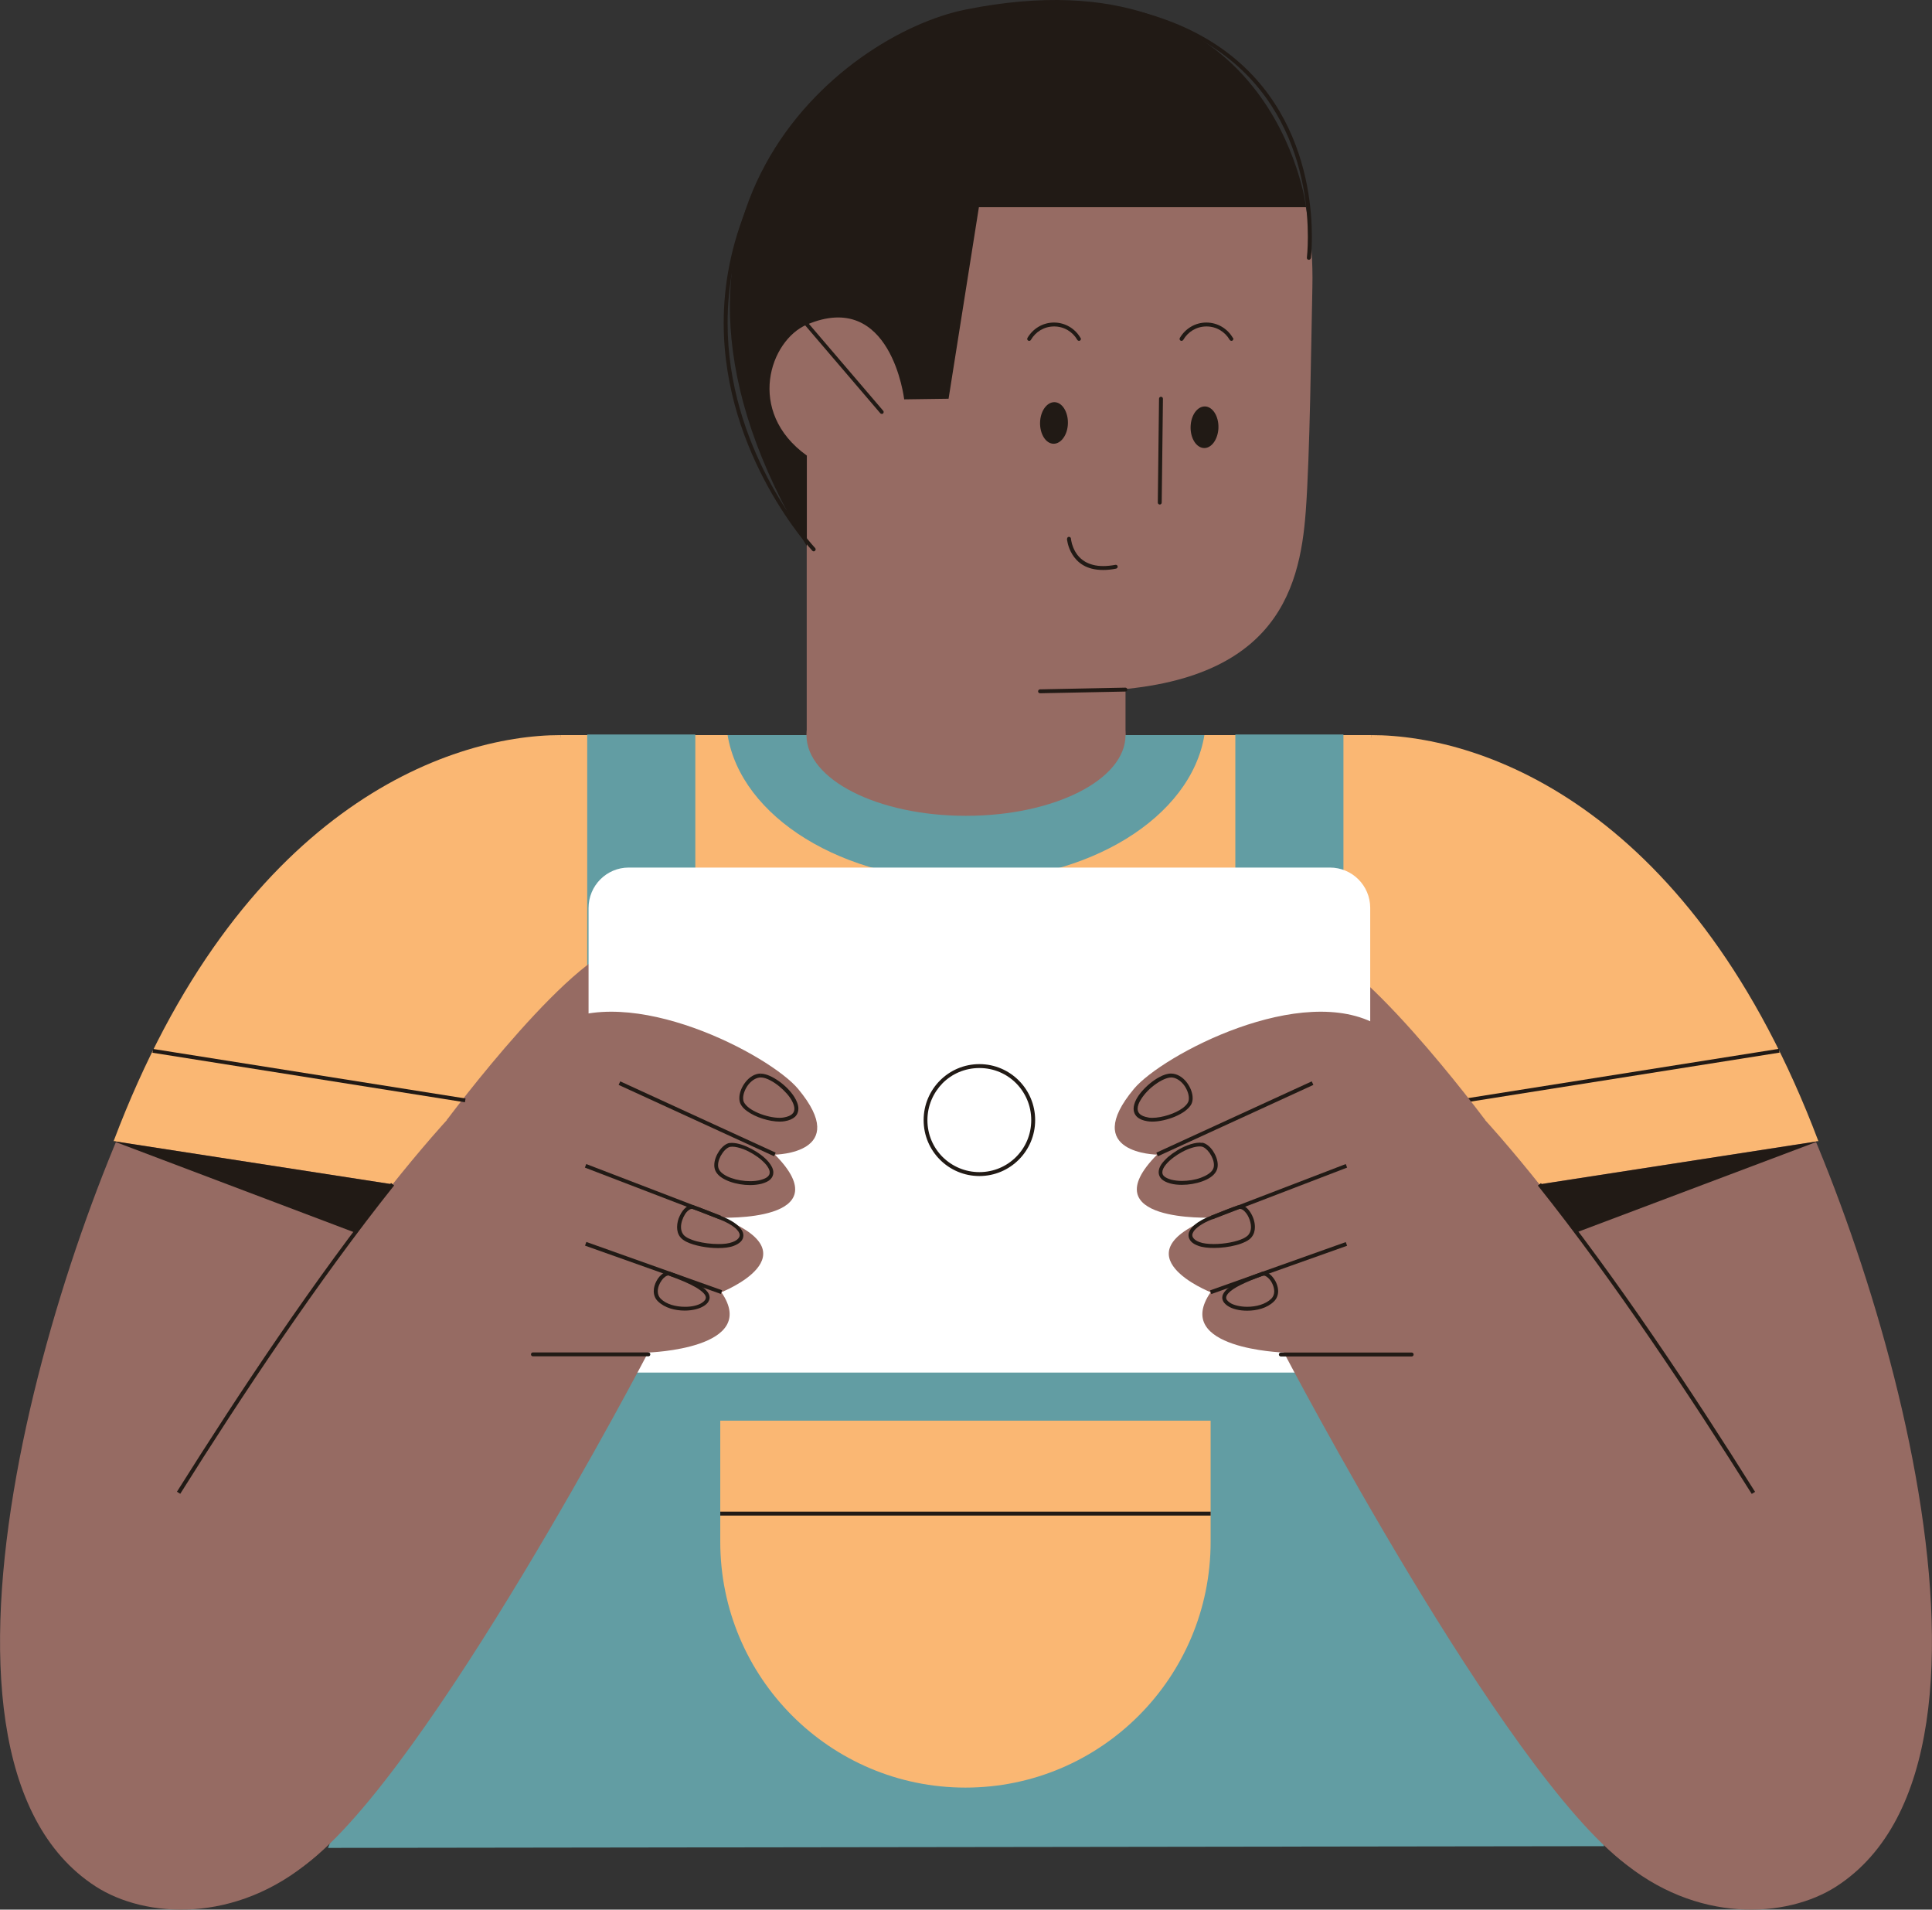 <?xml version="1.0" encoding="UTF-8"?>
<svg id="Layer_2" data-name="Layer 2" xmlns="http://www.w3.org/2000/svg" viewBox="0 0 157.99 156.13">
  <rect x="0" y="0" width="157.99" height="156.13" fill="#333333" stroke="none"/>
  <defs>
    <style>
      .cls-1 {
        fill: #fab773;
      }

      .cls-2 {
        fill: #fff;
      }

      .cls-3 {
        fill: #211a15;
      }

      .cls-4 {
        fill: #966b63;
      }

      .cls-5 {
        fill: #629da3;
      }
    </style>
  </defs>
  <g id="Layer_1-2" data-name="Layer 1">
    <g>
      <path class="cls-4" d="M143.75,83.48c9.02,15.67,23.24,59.88,6.42,70.75-4.06,2.62-11.49,3.07-17.68-2.2-13.13-11.2-17.23-51.42-19.74-67.89-2.65-17.35,21-18.06,31.01-.66"/>
      <path class="cls-4" d="M14.24,83.48c-9.02,15.67-23.24,59.88-6.42,70.75,4.06,2.62,11.49,3.07,17.68-2.2,13.13-11.2,17.23-51.42,19.74-67.89,2.65-17.35-21-18.06-31.01-.66"/>
      <path class="cls-1" d="M45.87,60.1H112.12l19.06,87.98-104.36,.14L45.87,60.1"/>
      <path class="cls-5" d="M48.02,60.05v45.55h8.84V60.05h-8.84"/>
      <path class="cls-5" d="M101.02,60.05v45.55h8.84V60.05h-8.84"/>
      <path class="cls-5" d="M112.55,105.59H45.45l-18.63,45.49,104.36-.14-18.63-45.35"/>
      <path class="cls-1" d="M112.12,60.1c9.35,0,26.36,6.15,36.58,33.2l-34.8,5.38-1.78-38.58"/>
      <path class="cls-3" d="M145.47,85.75l-25.55,4.05,.05,.31,25.55-4.05"/>
      <path class="cls-4" d="M121.46,91.58s-10.85-14.59-14.97-14.32c-2.46,.17,.45,9.9,.45,9.9l14.52,4.43"/>
      <path class="cls-5" d="M78.99,72.01c10.09,0,18.4-5.21,19.5-11.91H59.5c1.1,6.7,9.41,11.91,19.49,11.91"/>
      <path class="cls-4" d="M65.97,34.24v25.86h26.07v-12.15l-26.07-13.71"/>
      <path class="cls-4" d="M92.04,60.1c0,3.65-5.84,6.6-13.05,6.6s-13.04-2.96-13.04-6.6,5.84-6.6,13.04-6.6,13.05,2.95,13.05,6.6"/>
      <path class="cls-1" d="M45.87,60.1c-9.35,0-26.36,6.15-36.58,33.2l34.8,5.38,1.78-38.58"/>
      <path class="cls-4" d="M36.53,91.58s10.85-14.59,14.97-14.32c2.46,.17-.45,9.9-.45,9.9l-14.52,4.43"/>
      <path class="cls-2" d="M108.76,112.22H51.41c-1.81,0-3.28-1.47-3.28-3.29v-34.7c0-1.82,1.47-3.3,3.28-3.3h57.35c1.81,0,3.29,1.47,3.29,3.3v34.7c0,1.82-1.47,3.29-3.29,3.29"/>
      <path class="cls-4" d="M5.02,138.05s6.3,24.59,20.02,14.35c10.01-7.47,27.96-41.82,27.96-41.82,0,0,9.19-.29,5.99-4.93,0,0,7.76-3.07-.09-6.1,0,0,9.97,.41,4.47-5.15,0,0,6.31-.08,1.89-5.38-2.29-2.74-13.77-8.83-20.02-5.16-14.53,8.54-40.22,54.19-40.22,54.19"/>
      <path class="cls-3" d="M63.43,94.24l-12.71-5.83-.13,.29,12.71,5.83"/>
      <path class="cls-3" d="M58.96,99.4l-11.02-4.23-.11,.29,11.02,4.23"/>
      <path class="cls-3" d="M59.05,105.49l-11.1-3.95-.11,.3,11.11,3.95"/>
      <path class="cls-3" d="M62.22,87.93v.16c.21,0,.51,.09,.81,.26,.46,.24,.95,.65,1.32,1.07,.38,.43,.61,.9,.61,1.23,0,.17-.05,.31-.18,.43-.13,.12-.34,.22-.68,.28-.1,.02-.22,.03-.35,.03-.52,0-1.17-.15-1.74-.39-.28-.12-.54-.26-.74-.41-.21-.16-.35-.32-.43-.47-.05-.09-.07-.21-.07-.34,0-.34,.17-.78,.44-1.12,.28-.34,.64-.57,1.01-.57v-.32c-.5,0-.94,.3-1.25,.69-.31,.39-.51,.88-.51,1.32,0,.17,.03,.33,.1,.48,.11,.22,.29,.41,.53,.58,.69,.51,1.82,.86,2.67,.86,.14,0,.28-.01,.4-.03,.38-.06,.66-.19,.85-.36,.19-.18,.28-.42,.28-.66,0-.31-.13-.64-.33-.96-.3-.48-.77-.95-1.27-1.3-.5-.35-1.02-.6-1.46-.61v.16"/>
      <path class="cls-3" d="M59.71,93.6l.03,.16s.09-.01,.15-.01c.25,0,.57,.08,.92,.21,.51,.2,1.06,.53,1.47,.89,.2,.18,.38,.36,.49,.54,.12,.18,.18,.34,.17,.47,0,.13-.04,.22-.15,.33s-.3,.2-.59,.28c-.25,.07-.55,.1-.86,.1-.52,0-1.08-.09-1.55-.26-.46-.16-.83-.41-.97-.66-.07-.11-.1-.24-.1-.39,0-.31,.14-.68,.35-.97,.2-.3,.47-.51,.67-.53l-.03-.16-.02-.16c-.34,.05-.64,.32-.88,.66-.23,.34-.4,.76-.4,1.16,0,.19,.04,.38,.14,.55,.21,.36,.64,.62,1.14,.8,.5,.18,1.09,.28,1.65,.28,.33,0,.66-.04,.94-.11,.32-.09,.56-.2,.72-.36,.16-.16,.24-.35,.24-.56,0-.29-.16-.58-.38-.85-.34-.41-.86-.79-1.41-1.08s-1.11-.48-1.58-.49c-.07,0-.13,0-.19,.02l.02,.16"/>
      <path class="cls-3" d="M56.68,98.69l-.05,.15c.53,.16,1.46,.56,2.21,.85,.56,.22,.98,.46,1.26,.69,.14,.11,.23,.23,.3,.33,.06,.1,.09,.19,.09,.27,0,.1-.04,.19-.13,.29-.09,.1-.24,.2-.46,.28-.28,.11-.7,.17-1.17,.16-.57,0-1.2-.08-1.74-.22-.27-.07-.51-.16-.7-.25-.19-.1-.34-.21-.41-.31-.13-.17-.19-.38-.19-.61,0-.35,.14-.74,.32-1.03,.09-.15,.2-.27,.3-.34,.1-.08,.2-.11,.26-.11h.06s.09-.3,.09-.3c-.05-.02-.1-.02-.15-.02-.17,0-.32,.07-.46,.18-.2,.16-.39,.41-.52,.7-.14,.28-.22,.61-.22,.93,0,.29,.07,.57,.25,.8,.12,.16,.3,.29,.52,.4,.66,.32,1.69,.51,2.58,.51,.49,0,.94-.05,1.28-.18,.24-.09,.44-.21,.58-.35,.14-.14,.21-.32,.21-.51,0-.15-.05-.3-.14-.44-.26-.42-.83-.81-1.71-1.15-.74-.29-1.67-.69-2.23-.86l-.05,.15"/>
      <path class="cls-3" d="M54.77,104.15l-.05,.15c.96,.34,1.73,.68,2.25,.99,.26,.16,.45,.31,.58,.45s.17,.26,.17,.35c0,.06-.02,.12-.06,.19-.05,.07-.13,.15-.25,.23-.29,.2-.83,.34-1.41,.33-.73,0-1.51-.2-1.97-.66-.17-.17-.24-.38-.24-.61,0-.3,.13-.64,.32-.89,.09-.13,.19-.23,.29-.3s.19-.1,.26-.1h.07s.1-.29,.1-.29c-.06-.02-.11-.03-.18-.03-.16,0-.3,.06-.44,.16-.2,.14-.39,.35-.52,.6-.14,.26-.23,.54-.23,.84s.1,.6,.34,.83c.56,.55,1.41,.76,2.19,.76,.63,0,1.21-.14,1.59-.39,.14-.09,.26-.2,.33-.31,.07-.11,.12-.24,.12-.37,0-.2-.1-.39-.26-.56-.23-.26-.61-.51-1.1-.76-.5-.26-1.13-.51-1.85-.77l-.05,.15"/>
      <path class="cls-4" d="M85.69,1.49C95.92,0,107.69,6.58,107.32,23.5c-.1,4.57-.2,13.72-.54,18.29-.49,6.65-2.59,14.73-18.75,14.73l-22.06-22.28s-1.26-29.71,19.72-32.75"/>
      <path class="cls-3" d="M73.94,32.65l3.63-.05,2.48-15.66h26.76S104.21-4.28,78.97,.78c-10.13,2.03-29.21,17.1-12.99,43.87v-7.42s2.51-6.79,2.51-6.79l5.45,2.2"/>
      <path class="cls-3" d="M94.78,32.6l-.1,8.49c0,.09,.07,.16,.16,.16s.16-.07,.16-.16l.1-8.49c0-.09-.07-.16-.16-.16-.09,0-.16,.07-.16,.16"/>
      <path class="cls-3" d="M85.06,34.39c-.08,.93,.36,1.78,.98,1.88s1.2-.57,1.28-1.5c.08-.93-.36-1.78-.98-1.88s-1.2,.57-1.28,1.5"/>
      <path class="cls-3" d="M97.37,34.74c-.08,.93,.36,1.77,.98,1.88s1.19-.56,1.28-1.5c.08-.93-.36-1.77-.98-1.88-.63-.1-1.2,.56-1.28,1.5"/>
      <path class="cls-4" d="M73.94,32.65s-1.06-9.04-7.96-6.11c-3.02,1.28-5,7.11-.01,10.7l7.97-4.58"/>
      <path class="cls-3" d="M72.23,33.59l-6.13-7.17c-.06-.06-.16-.07-.22-.02-.07,.06-.08,.16-.02,.22l6.13,7.17c.06,.06,.16,.07,.22,.02,.06-.06,.07-.16,.02-.22"/>
      <path class="cls-3" d="M92.03,56.22l-6.98,.14c-.09,0-.16,.08-.16,.16,0,.09,.07,.16,.16,.16l6.98-.14c.09,0,.16-.07,.16-.16,0-.09-.08-.16-.16-.16"/>
      <path class="cls-3" d="M87.25,44.06s.05,.64,.44,1.27c.19,.31,.48,.64,.89,.88s.94,.39,1.63,.39c.32,0,.67-.03,1.06-.11,.08-.02,.14-.1,.13-.18-.02-.09-.1-.15-.19-.13-.37,.07-.7,.1-1,.1-.64,0-1.1-.15-1.46-.35-.54-.31-.83-.78-.99-1.18-.08-.2-.13-.38-.15-.51-.02-.07-.03-.12-.03-.15v-.04s0-.01,0-.01c-.01-.09-.08-.15-.17-.15s-.15,.08-.15,.17"/>
      <path class="cls-3" d="M84.49,91.58h-.16c0,1.18-.47,2.24-1.24,3.01-.77,.77-1.83,1.24-3,1.24s-2.23-.47-3.01-1.24c-.77-.77-1.24-1.83-1.24-3.01s.48-2.24,1.24-3.02c.77-.77,1.83-1.24,3.01-1.24s2.23,.47,3,1.24c.77,.78,1.24,1.84,1.24,3.02h.32c0-2.53-2.04-4.58-4.56-4.58s-4.56,2.05-4.56,4.58,2.04,4.57,4.56,4.57,4.56-2.05,4.56-4.57h-.16"/>
      <path class="cls-3" d="M14.74,122.13c4.99-7.95,11.33-17.49,17.49-25.21l-.25-.2c-6.17,7.73-12.51,17.28-17.51,25.24l.27,.17"/>
      <path class="cls-3" d="M12.47,86.07l25.55,4.05,.05-.31-25.55-4.05"/>
      <path class="cls-4" d="M152.97,138.05s-6.3,24.59-20.02,14.35c-10.01-7.47-27.96-41.82-27.96-41.82,0,0-9.19-.29-5.99-4.93,0,0-7.76-3.07,.09-6.1,0,0-9.97,.41-4.47-5.15,0,0-6.31-.08-1.89-5.38,2.29-2.74,13.77-8.83,20.02-5.16,14.53,8.54,40.22,54.19,40.22,54.19"/>
      <path class="cls-3" d="M94.69,94.53l12.71-5.83-.13-.29-12.71,5.83"/>
      <path class="cls-3" d="M99.14,99.69l11.02-4.23-.11-.29-11.02,4.23"/>
      <path class="cls-3" d="M99.05,105.8l11.11-3.95-.11-.3-11.1,3.95"/>
      <path class="cls-3" d="M95.77,87.93v-.16c-.3,0-.63,.11-.96,.29-.51,.27-1.02,.69-1.42,1.15-.4,.46-.68,.96-.69,1.44,0,.24,.09,.48,.28,.66,.19,.18,.47,.3,.85,.36,.13,.02,.26,.03,.4,.03,.57,0,1.26-.16,1.86-.41,.3-.13,.58-.28,.81-.45,.23-.18,.42-.36,.53-.58,.07-.15,.1-.31,.1-.48,0-.44-.2-.93-.51-1.32-.31-.39-.75-.68-1.25-.69v.32c.36,0,.73,.23,1.01,.57,.27,.34,.44,.78,.44,1.12,0,.14-.02,.25-.07,.34-.07,.15-.22,.31-.43,.47-.61,.46-1.71,.8-2.48,.8-.13,0-.24,0-.35-.03-.34-.06-.55-.16-.68-.28-.13-.13-.18-.26-.18-.43,0-.22,.1-.51,.29-.79,.27-.44,.71-.89,1.18-1.22,.46-.33,.95-.55,1.28-.55v-.16"/>
      <path class="cls-3" d="M98.28,93.6l.02-.16c-.06-.01-.13-.02-.19-.02-.31,0-.67,.09-1.03,.23-.55,.21-1.11,.56-1.56,.94-.22,.2-.41,.4-.55,.6-.14,.21-.22,.43-.22,.65,0,.2,.08,.4,.24,.56,.17,.16,.4,.27,.72,.36,.29,.08,.61,.11,.94,.11,.56,0,1.15-.1,1.65-.28,.51-.18,.93-.44,1.14-.8,.1-.17,.14-.35,.14-.55,0-.4-.17-.82-.4-1.16-.24-.34-.54-.6-.88-.66l-.02,.16-.03,.16c.19,.02,.46,.23,.67,.53,.2,.29,.35,.66,.35,.97,0,.15-.03,.28-.1,.39-.14,.25-.51,.49-.97,.66-.46,.17-1.03,.26-1.55,.26-.31,0-.61-.04-.86-.1-.29-.08-.48-.18-.59-.28s-.15-.2-.15-.33c0-.17,.1-.41,.31-.65,.3-.36,.79-.73,1.31-1.01,.52-.28,1.06-.45,1.43-.45,.05,0,.1,0,.15,.01l.03-.16"/>
      <path class="cls-3" d="M101.31,98.69l-.05-.15c-.56,.17-1.49,.57-2.23,.86-.58,.22-1.03,.48-1.34,.74-.16,.14-.28,.27-.36,.41-.09,.14-.14,.29-.14,.44,0,.19,.08,.36,.21,.51,.14,.15,.33,.26,.58,.35,.34,.13,.79,.18,1.28,.18,.6,0,1.26-.08,1.82-.23,.29-.07,.54-.17,.77-.28,.22-.11,.4-.23,.52-.4,.18-.23,.25-.52,.25-.8,0-.43-.15-.86-.37-1.2-.11-.17-.23-.31-.37-.42-.14-.11-.29-.18-.46-.18-.05,0-.09,0-.15,.02l.09,.3h.05c.07,0,.16,.03,.27,.11,.15,.12,.32,.33,.43,.58,.11,.24,.19,.53,.19,.79,0,.23-.06,.44-.19,.61-.07,.1-.22,.21-.41,.31-.58,.29-1.59,.47-2.44,.47-.47,0-.89-.05-1.17-.16-.22-.08-.37-.18-.46-.28s-.13-.19-.13-.29c0-.08,.03-.17,.09-.27,.18-.31,.71-.7,1.55-1.03,.75-.29,1.68-.69,2.21-.85l-.05-.15"/>
      <path class="cls-3" d="M103.22,104.15l-.05-.15c-.97,.35-1.76,.69-2.31,1.02-.28,.17-.49,.33-.65,.51s-.26,.36-.26,.56c0,.13,.05,.26,.12,.37,.08,.11,.19,.22,.33,.31,.38,.26,.96,.39,1.59,.39,.78,0,1.64-.21,2.19-.76,.24-.23,.34-.54,.34-.83,0-.39-.16-.78-.38-1.07-.11-.15-.23-.28-.37-.37s-.28-.16-.44-.16c-.06,0-.12,.01-.18,.03l.06,.15,.05,.15h.07c.07-.02,.16,.02,.26,.09,.15,.1,.31,.28,.42,.49s.19,.46,.19,.69-.07,.44-.24,.61c-.47,.46-1.25,.66-1.97,.66-.58,0-1.13-.14-1.41-.33-.12-.08-.2-.16-.25-.23-.05-.07-.06-.13-.06-.19,0-.09,.05-.21,.17-.35,.19-.21,.53-.45,1.02-.69,.48-.24,1.09-.49,1.81-.75l-.05-.15"/>
      <path class="cls-3" d="M143.52,121.97c-4.99-7.96-11.33-17.51-17.51-25.24l-.25,.2c6.16,7.71,12.49,17.26,17.49,25.21l.27-.17"/>
      <path class="cls-3" d="M9.3,93.3l22.81,3.53-3.04,3.96-19.77-7.48Z"/>
      <path class="cls-3" d="M148.7,93.3l-19.79,7.46-3.02-3.93,22.81-3.53Z"/>
      <path class="cls-3" d="M88.36,27.63c-.43-.75-1.24-1.26-2.17-1.26s-1.73,.51-2.17,1.26c-.04,.08-.02,.17,.06,.22,.08,.04,.18,.02,.22-.06,.38-.66,1.08-1.1,1.9-1.1s1.52,.44,1.9,1.1c.04,.07,.14,.1,.21,.06,.08-.05,.1-.14,.06-.22"/>
      <path class="cls-3" d="M100.82,27.63c-.43-.75-1.24-1.26-2.17-1.26s-1.73,.51-2.17,1.26c-.04,.08-.02,.17,.06,.22,.08,.04,.17,.02,.22-.06,.38-.66,1.08-1.1,1.9-1.1s1.52,.44,1.9,1.1c.05,.07,.14,.1,.22,.06,.07-.05,.1-.14,.06-.22"/>
      <path class="cls-3" d="M107.2,21.11s.08-.67,.08-1.75c0-2.14-.32-5.9-2.26-9.57-1.93-3.66-5.48-7.21-11.9-8.86-.08-.02-.17,.03-.19,.11s.03,.17,.11,.19c6.33,1.64,9.79,5.11,11.69,8.7s2.22,7.31,2.22,9.42c0,.53-.02,.96-.04,1.26-.01,.15-.02,.27-.03,.34,0,.08-.01,.11-.01,.11-.01,.09,.05,.17,.14,.18,.09,.01,.17-.05,.18-.14"/>
      <path class="cls-3" d="M66.67,44.82s-.03-.03-.08-.09c-.79-.87-7.09-8.24-7.09-18.32,0-3.03,.57-6.29,2.02-9.71,.03-.08,0-.17-.08-.21-.08-.04-.18,0-.21,.08-1.47,3.45-2.05,6.77-2.05,9.83,0,10.89,7.24,18.61,7.25,18.63,.06,.06,.16,.07,.22,0,.06-.06,.07-.16,.01-.22"/>
      <path class="cls-3" d="M53.02,110.57h-9.44c-.09,0-.16,.07-.16,.16s.07,.16,.16,.16h9.44c.09,0,.16-.07,.16-.16s-.07-.16-.16-.16"/>
      <path class="cls-3" d="M104.74,110.9h10.7c.09,0,.16-.07,.16-.16s-.07-.16-.16-.16h-10.7c-.08,0-.16,.07-.16,.16s.07,.16,.16,.16"/>
      <path class="cls-1" d="M99,116.15H58.9v9.9c0,11.1,8.98,20.1,20.05,20.1s20.05-9,20.05-20.1v-9.9"/>
      <path class="cls-3" d="M58.9,123.91h40.1v-.32H58.9v.32Z"/>
    </g>
  </g>
</svg>